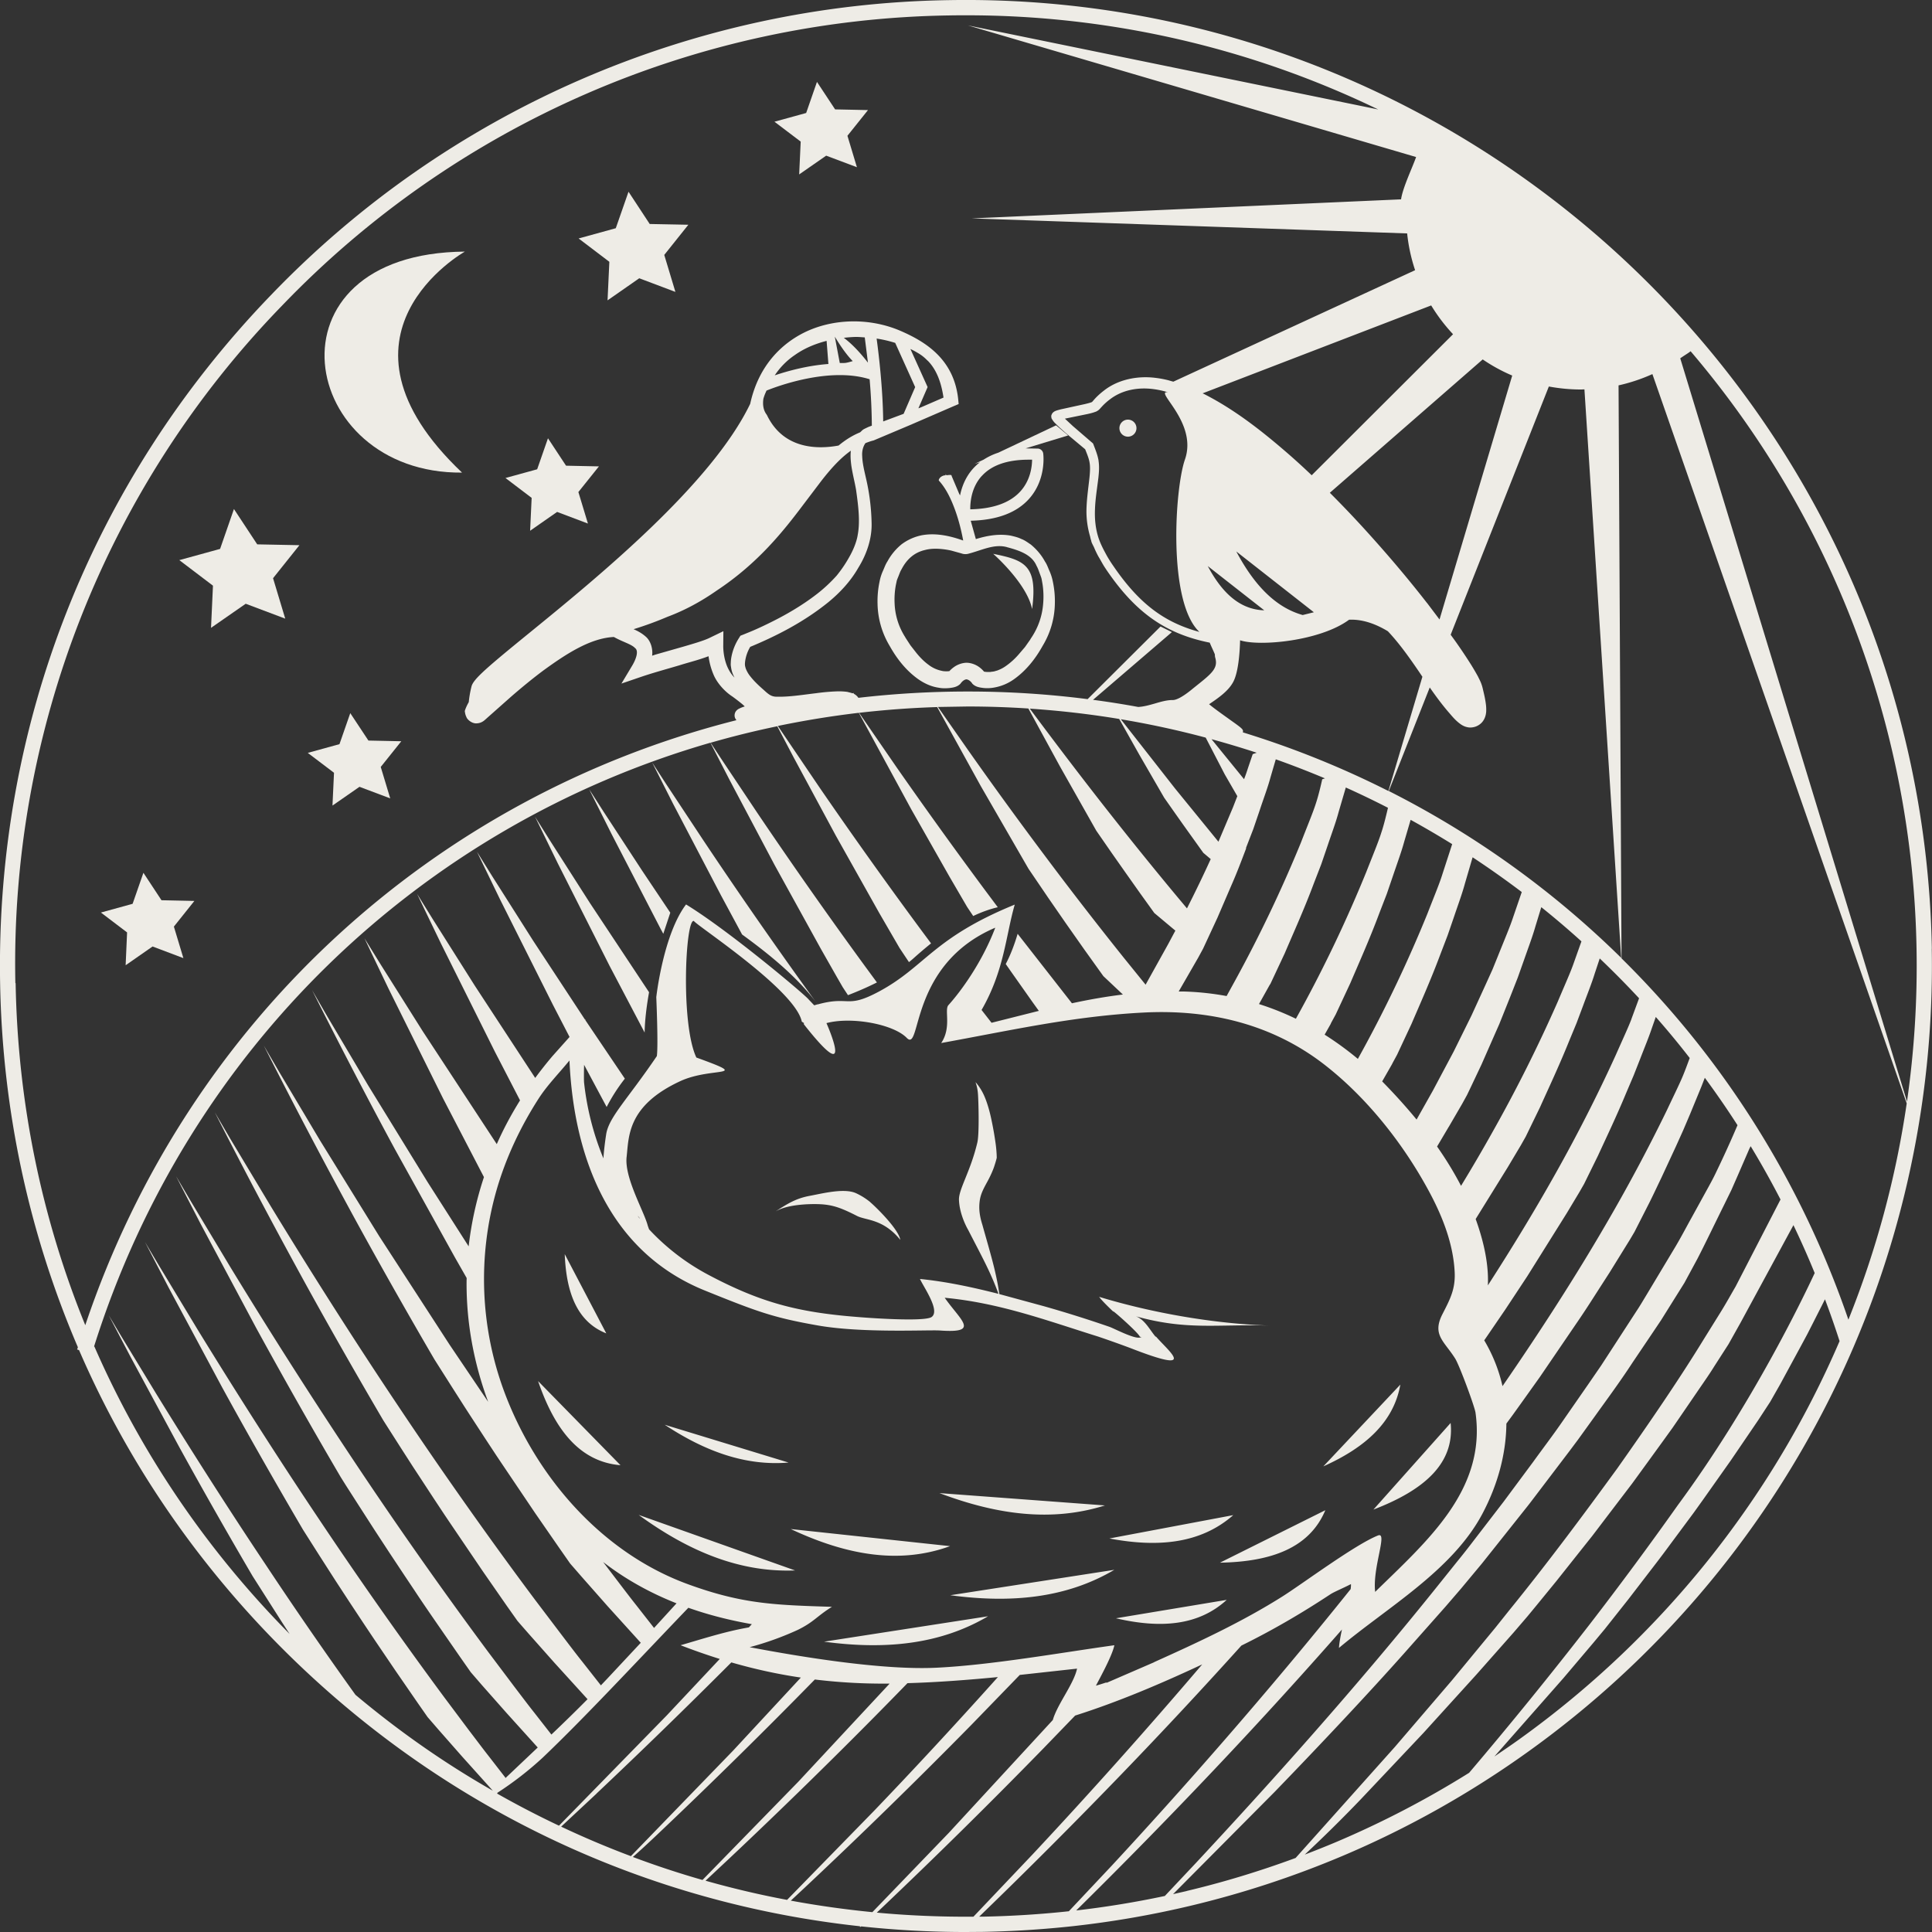 <svg xmlns="http://www.w3.org/2000/svg" width="100" height="100" fill="none" xmlns:v="https://vecta.io/nano"><rect width="100%" height="100%" fill="#333333" stroke="none"/><g clip-path="url(#A)" fill="#eeece6"><path d="M13.313 28.175l-1.204-1.828-.717 2.064-2.111.581 1.742 1.322-.1 2.183 1.795-1.247 2.046.771-.631-2.093 1.365-1.709-2.186-.043zm-4.955 18.42l-.935-1.419-.559 1.605-1.641.452 1.355 1.029-.075 1.699 1.394-.971 1.595.602L9 47.961l1.061-1.329-1.702-.036zM41.365 9.028l1.398-.971 1.591.598-.491-1.627 1.064-1.33-1.702-.036-.939-1.423-.559 1.609-1.641.452 1.358 1.029-.079 1.699zm-9.918 6.518l1.641-1.143 1.871.706-.577-1.914 1.247-1.562-2-.039-1.097-1.67-.659 1.889-1.924.53 1.591 1.208-.093 1.996zm-14.238 26.15l1.398-.971 1.591.599-.491-1.627 1.064-1.33-1.702-.036-.939-1.419-.559 1.605-1.641.452 1.358 1.029-.079 1.699zm10.229-14.224l1.398-.975 1.595.602-.494-1.631L31 24.14l-1.702-.036-.935-1.419-.559 1.605-1.641.451 1.355 1.029-.079 1.702zm-3.523-3.01c-7.526-7.139.147-11.439.147-11.439-10.622.09-8.658 11.515-.147 11.439zm30.056 8.972l.002-.002h-.002v.002z"/><path d="M49.26 24.617s-.025-.029-.043-.032c-.075-.007-.151.007-.226.014l-.057-.054.014.057c-.022.004-.047 0-.072.004-.108.025-.237.093-.283.226-.007.018 0 .039.011.057h.004c.38.423.631.971.828 1.512.186.512.319 1.043.419 1.577-.67-.24-1.401-.405-2.129-.276a2.61 2.61 0 0 0-1.054.466 2.96 2.96 0 0 0-.735.885c-.108.161-.165.344-.247.52a2.46 2.46 0 0 0-.168.552c-.079.373-.111.756-.1 1.14a4.39 4.39 0 0 0 .634 2.179c.369.659.842 1.261 1.466 1.706.312.219.667.387 1.054.444.19.039.383.036.577.018.19-.025.398-.054.563-.226v-.007l.007-.004c.072-.104.186-.201.297-.212.115.011.229.104.301.212v.007l.007.004c.161.169.373.197.563.222a1.92 1.92 0 0 0 .573-.022 2.5 2.5 0 0 0 1.046-.448c.616-.444 1.09-1.047 1.455-1.706a4.35 4.35 0 0 0 .634-2.172 4.84 4.84 0 0 0-.1-1.136 2.58 2.58 0 0 0-.168-.548c-.079-.172-.133-.351-.244-.512-.183-.34-.437-.634-.731-.878-.158-.104-.315-.226-.495-.29-.172-.086-.362-.129-.548-.172-.609-.108-1.222 0-1.803.179l-.265-.95c1.362-.032 2.38-.412 3.028-1.143.892-1.007.731-2.283.724-2.336-.018-.14-.136-.247-.276-.255l-.638-.011 2.204-.67-.624-.523-2.992 1.416a3.27 3.27 0 0 0-.756.358l-.466.219.272-.082a2.75 2.75 0 0 0-.337.308c-.409.448-.602.964-.692 1.408l-.043-.079-.398-.939.007-.007zm-.269.423c-.018.014-.032.014 0 0zm3.121 3.279c.663.176 1.297.391 1.541.971.072.118.136.323.201.491l.047.133.018.079.043.244a4.3 4.3 0 0 1 .032 1.007 3.65 3.65 0 0 1-.642 1.81l-.025.047-.272.387-.319.373a3.66 3.66 0 0 1-.684.62 1.76 1.76 0 0 1-.358.194c-.068.032-.107.039-.147.05a.75.75 0 0 1-.208.043c-.014 0-.065.011-.086.014h-.082c-.065 0-.129 0-.183-.011-.022 0-.039-.004-.054-.007l-.043-.05c-.054-.057-.115-.115-.19-.172a1.19 1.19 0 0 0-.609-.236c-.036 0-.075-.004-.111 0h-.007a1.21 1.21 0 0 0-.613.233 1.64 1.64 0 0 0-.194.168l-.025.029a.36.36 0 0 1-.068.007 1 1 0 0 1-.179 0c-.065 0-.108-.011-.168-.025a1.66 1.66 0 0 1-.67-.312c-.226-.165-.441-.38-.638-.627l-.294-.376-.247-.38-.032-.057a3.47 3.47 0 0 1-.541-1.727 4.16 4.16 0 0 1 .061-.943l.047-.222c.011-.05.036-.111.068-.19.061-.14.107-.301.186-.423.279-.538.681-.871 1.211-.993.265-.072.57-.079.885-.047a3.83 3.83 0 0 1 .48.079l.516.143.043.014c.093.029.197.032.297.011.727-.186 1.347-.527 2.014-.351v.003zm-1.286-3.691c.509-.556 1.322-.835 2.423-.835h.172c-.004.362-.086 1.057-.595 1.627-.538.602-1.412.918-2.605.942-.004-.391.064-1.15.602-1.734h.004zM34.221 48.126l.111.208.362-1.093-1.455-2.172-1.996-3.053-.749-1.165 1.143 2.283 2.584 4.996v-.004zm-2.679 1.849l1.824 3.469c.011-.627.097-1.347.229-2.086l-3.057-4.612-2.071-3.24-.774-1.233 1.179 2.415 2.67 5.286z"/><path d="M99.992 49.104C99.498 21.538 76.637-.48 49.103.007a49.68 49.68 0 0 0-35.088 15.277C4.744 24.896-.234 37.543.006 50.896c.118 6.587 1.502 12.955 4.025 18.836a1.81 1.81 0 0 1-.039.118l.1.032c2.587 5.978 6.361 11.443 11.188 16.102 8.067 7.784 18.27 12.532 29.236 13.719-.014.039 0 .047.064.007 1.781.19 3.58.29 5.394.29l.921-.007a51.81 51.81 0 0 0 4.655-.297 49.88 49.88 0 0 0 6.056-1.05 49.86 49.86 0 0 0 7.874-2.58c3.401-1.437 6.648-3.265 9.654-5.426a50.05 50.05 0 0 0 20.854-41.535h.004zm-16.062.498l-.154-29.655a9.07 9.07 0 0 0 1.752-.584L98.691 57.11a49.04 49.04 0 0 1-3.018 11.196c-2.483-7.239-6.551-13.582-11.744-18.703zm-28.222 49.28a291.85 291.85 0 0 0 6.225-6.325 262.72 262.72 0 0 0 7.196-7.838l.33-.376c-.082.383-.143.728-.154.953 2.498-2.1 5.856-3.996 7.418-6.934.799-1.505 1.233-3.107 1.247-4.677l.319-.434.448-.624.964-1.351 2.057-3.017c.373-.548.728-1.111 1.064-1.634l.487-.756.423-.684.634-1.025.233-.394.699-1.373c.211-.408.437-.899.688-1.419l.76-1.638.376-.835.348-.817.599-1.455.172-.444a46.48 46.48 0 0 1 1.692 2.455 55.53 55.53 0 0 1-1.086 2.39c-.161.348-.366.717-.588 1.118l-.717 1.304c-.258.462-.52.968-.824 1.48l-.968 1.613-.516.86c-.176.29-.351.591-.548.885l-1.193 1.838-.624.96-.663.964-1.38 1.989c-.466.674-.975 1.34-1.469 2.025l-1.53 2.061-1.591 2.068a37.03 37.03 0 0 1-.814 1.032l-.824 1.028c-4.383 5.487-9.103 10.712-12.697 14.571l-1.609 1.709a49.27 49.27 0 0 1-4.576.749l-.007-.004zm4.028-12.844l-2.483 1.075c.011-.014.025-.025.036-.039-.201.068-.387.125-.563.176.179-.351.846-1.548.953-2.093-2.81.391-6.397 1.032-9.232 1.165-2.749.129-6.877-.538-9.644-1.064a15.65 15.65 0 0 0 2.491-.896c.846-.416.968-.695 1.767-1.193-2.964-.093-4.645-.143-7.465-1.175-4.469-1.638-7.87-5.576-9.504-9.981a16.72 16.72 0 0 1-.405-10.364c.484-1.699 1.244-3.315 2.2-4.799.455-.702 1.061-1.312 1.588-1.96.229 5.125 2.111 9.927 7.013 11.909 2.716 1.097 3.526 1.398 5.841 1.806s5.738.219 6.329.262c2.089.147 1.068-.513.24-1.695 2.835.265 5.246 1.165 7.945 2.01a56.94 56.94 0 0 1 1.641.584c3.612 1.412 2 .176 1.351-.584 0 0-.011 0-.025.004-.319-.383-.552-.878-1.018-1.054 2.659.738 4.186.398 6.978.48-2.874-.082-6.125-.649-8.877-1.487.108.161.466.516.763.796-.308-.326 1.229 1.014 1.34 1.261l.09.039c-.05.004-.082.007-.082.011-.312.075-1.333-.469-1.577-.555a63 63 0 0 0-3.397-1.068l-2.304-.627c-.029-.208-.086-.563-.186-1.007-.154-.717-.437-1.663-.695-2.588-.151-.477-.186-.846-.136-1.226.047-.358.197-.631.369-.95.176-.312.337-.674.405-.907.079-.24.108-.376.108-.376s0-.287-.05-.681a17.34 17.34 0 0 0-.244-1.38c-.108-.498-.265-1-.448-1.34s-.358-.516-.358-.516.097.233.126.584.079 2.075-.029 2.537c-.362 1.541-.996 2.455-.95 3.01.025.53.244 1.114.477 1.523.448.874.903 1.72 1.193 2.383a13.47 13.47 0 0 1 .373.921c-1.34-.34-2.695-.634-4.064-.77.204.444 1.057 1.638.606 1.967-.369.269-3.444.036-3.849 0-3.06-.24-4.999-.738-7.751-2.204a11.63 11.63 0 0 1-3.028-2.333c-.029-.086-.061-.161-.086-.258-.229-.77-1.197-2.448-1.075-3.491.118-1.036.021-2.641 2.77-3.917 1.652-.767 3.792-.154.839-1.226-.824-1.749-.563-7.2-.129-7.067.19.269 5.257 3.577 5.587 5.211.283.179 0 0 .136.172 2.709 3.43 1.14-.097 1.14-.097 1.308-.348 3.469.057 4.154.763.778.803.086-3.784 4.584-5.702-.681 1.788-1.763 3.276-2.426 4.01-.222.247.176 1.147-.373 1.96 3.602-.652 6.798-1.387 10.468-1.577 3.39-.176 6.641.584 9.353 2.684 2.179 1.688 4.042 4.035 5.361 6.447.72 1.312 1.312 2.763 1.394 4.272.05.896-.229 1.423-.627 2.197-.555 1.079.079 1.398.652 2.304.219.344 1 2.459 1.054 2.799.57 4.017-2.523 6.666-5.193 9.282-.147-1.258.663-3.118.151-2.921-1.165.455-3.895 2.491-4.949 3.157-2.1 1.326-4.383 2.383-6.644 3.401l.004.004zM49.089 94.89l-3.935 4.082a50.15 50.15 0 0 1-4.222-.595l.749-.699a301.68 301.68 0 0 0 8.605-8.407l2.498-2.577 2.964-.326c-.169.799-1.021 1.838-1.254 2.659L49.09 94.89zm-12.572 2.458l.018-.018 1.172-1.097c2.423-2.279 5.605-5.365 8.705-8.54l.559-.573c1.52-.043 3.118-.165 4.68-.315-2.286 2.552-4.469 4.899-6.404 6.917l-4.508 4.616a47.84 47.84 0 0 1-4.222-.993v.004zM25.752 92.79a17.34 17.34 0 0 0 2.333-1.81c2.179-2.075 4.784-4.885 7.544-7.762 1.061.376 2.164.652 3.286.849l-.151.165-.326.061c-1.089.215-2.147.556-3.211.864a32.65 32.65 0 0 0 2.028.71l-2.749 2.928-5.573 5.702a48.4 48.4 0 0 1-3.204-1.663l.021-.039v-.004zm8.103-8.526l-.917-1.172c-.308-.387-.674-.871-1.093-1.419l-.627-.824c1.168.903 2.448 1.606 3.799 2.139l-1.165 1.276h.004zm-2.978 8.569a328.78 328.78 0 0 0 6.977-6.787c1.19.344 2.38.606 3.598.785l-3.501 3.774-5.297 5.469a47.73 47.73 0 0 1-3.609-1.527l1.835-1.713h-.004zm3.44 1.842a306.33 306.33 0 0 0 7.859-7.744 29.29 29.29 0 0 0 2.681.201 32.63 32.63 0 0 0 1.19.011l-4.73 5.082-4.956 5.082a47.1 47.1 0 0 1-3.605-1.19c.29-.251.77-.688 1.559-1.441h.004zm-1.312-31.737c.05.036.09.083.115.143-.039-.047-.075-.097-.115-.143zM57.93 37.213l1.046 1.86 1.283 2.218.541.77.466.659 1.018 1.423.383.323c-.358.788-.77 1.645-1.229 2.552l-.602-.72a198.95 198.95 0 0 1-3.24-4.003c-1.853-2.344-3.645-4.741-4.293-5.616a48.08 48.08 0 0 1 4.627.534zm5.698.014c-.34-.244-.778-.552-1.046-.778.011-.007.021-.014.036-.022.441-.301.993-.674 1.236-1.175.233-.477.315-1.394.333-2.111.989.333 4.146.043 5.641-1.064.688-.032 1.362.208 2 .591.018.018.036.032.05.05.57.613 1.068 1.315 1.555 2.028l.19.283-1.76 5.913a47.87 47.87 0 0 0-5.608-2.398c-.638-.226-1.279-.437-1.928-.638.007-.022.011-.043.011-.065 0-.107-.129-.201-.71-.613v-.004zm-6.766-13.385c-.054-.312-.168-.577-.265-.835l-.022-.054-.054-.047-.986-.849-.416-.387 1.172-.24c.111-.025.219-.05.34-.09.068-.029.108-.021.24-.122.09-.086.086-.093.136-.143a2.95 2.95 0 0 1 .444-.405c.634-.491 1.466-.638 2.272-.527a4.38 4.38 0 0 1 .595.122c.047.014.093.025.14.04-.774-.115 1.552 1.541.874 3.48-.527 1.505-.896 7.386.749 8.923-1.864-.502-3.161-1.512-4.473-3.44a5.87 5.87 0 0 1-.204-.312c-.004-.007-.007-.011-.011-.018-.1-.158-.172-.305-.251-.448-.093-.183-.183-.366-.251-.559a.16.16 0 0 0-.011-.029c-.172-.494-.226-1.011-.204-1.541.018-.537.108-1.068.176-1.627.029-.279.057-.577.007-.892zm20.907 47.903c-.186-.821-.498-1.616-.946-2.369l.075-.108 1.014-1.484 1.136-1.72 2.05-3.275.656-1.093.24-.419.717-1.459c.409-.889.968-2.057 1.466-3.261l.38-.892.344-.874c.219-.57.437-1.09.591-1.552l.211-.602a43.69 43.69 0 0 1 1.756 2.125c-.108.297-.269.731-.376.978-.172.409-.459.989-.81 1.735a88.6 88.6 0 0 1-3.233 6.035c-1.43 2.455-3.215 5.254-5.236 8.185-.014.018-.025.036-.039.057l.004-.007zM65.044 38.962l-.204.072-.247.727a8.86 8.86 0 0 1-.201.57l-1.684-2.071a47.56 47.56 0 0 1 2.34.702h-.004zm-.555 4.935l.38-.982.33-.968c.208-.631.427-1.204.563-1.717l.272-.928c.86.305 1.706.634 2.544.986l-.14.047s-.161.749-.322 1.229c-.151.484-.441 1.168-.781 2.05a70.31 70.31 0 0 1-3.387 7.106l-.459.835a14.57 14.57 0 0 0-2.15-.233c-.111-.004-.219 0-.33-.004l.319-.552.692-1.201.251-.462.745-1.605.717-1.666c.269-.606.52-1.269.77-1.928l-.014-.007zm1.254 7.056l.756-1.613c.419-.986 1.007-2.279 1.505-3.616l.383-.989.333-.975c.211-.631.43-1.211.566-1.727l.373-1.272a46.98 46.98 0 0 1 2.182 1.05c-.061.262-.211.9-.34 1.272-.15.484-.437 1.172-.785 2.057a69.58 69.58 0 0 1-3.39 7.135l-.251.455a14.42 14.42 0 0 0-1.91-.76l.573-1.025.004.007zm3.139 2.021l.254-.466.756-1.62c.423-.989 1.007-2.29 1.505-3.63l.384-.993.333-.975c.215-.634.43-1.218.57-1.734l.33-1.122c.727.401 1.444.821 2.15 1.258l-.509 1.566c-.147.48-.434 1.161-.774 2.039a68.97 68.97 0 0 1-3.354 7.067l-.244.444a16.36 16.36 0 0 0-1.72-1.254l.326-.577-.007-.004zm3.179 2.082l.251-.462.749-1.602c.419-.978.996-2.265 1.491-3.594l.376-.982.333-.968c.211-.627.426-1.204.563-1.717l.398-1.358a48.62 48.62 0 0 1 2.544 1.799l-.452 1.319c-.154.473-.441 1.143-.785 2.003l-.276.681-.333.735-.756 1.652-.917 1.856-1.079 2.028-.846 1.502c-.57-.695-1.172-1.355-1.781-1.975l.523-.914-.004-.004zm2.932 3.261l.688-1.183.251-.455.208-.434.541-1.143.72-1.638.201-.455.19-.473.387-.968.38-.968.337-.95c.215-.616.43-1.183.573-1.688l.308-1.007a44.42 44.42 0 0 1 2.078 1.77l-.423 1.19c-.161.455-.455 1.104-.806 1.939a76.4 76.4 0 0 1-3.369 6.73c-.498.892-1.046 1.831-1.634 2.795-.365-.702-.781-1.38-1.24-2.035l.609-1.029zm9.45-5.569c-.165.434-.455 1.054-.806 1.849-.72 1.584-1.806 3.824-3.286 6.433-.96 1.699-2.086 3.559-3.34 5.501.039-.821-.104-1.663-.312-2.43a12.52 12.52 0 0 0-.319-1.004l1.663-2.684.681-1.143.247-.437.742-1.527c.419-.932.996-2.157 1.502-3.415l.387-.935.344-.917c.219-.595.441-1.143.591-1.631l.265-.799a48.02 48.02 0 0 1 2.036 2.061l-.398 1.079h.004zm-12.562-11.8l2.122-5.365c.312.448.638.892.996 1.304.15.172.287.348.513.53.111.086.262.204.52.236a.82.82 0 0 0 .645-.233c.186-.186.236-.426.247-.577a2.1 2.1 0 0 0-.018-.416c-.032-.247-.082-.466-.136-.688-.025-.108-.043-.204-.104-.366-.054-.143-.108-.233-.161-.348a13.46 13.46 0 0 0-.344-.591 26.89 26.89 0 0 0-.735-1.107c-.111-.161-.226-.315-.34-.473l5.082-12.848c.534.097 1.082.154 1.645.154.068 0 .133-.004.197-.007l1.903 29.426a47.99 47.99 0 0 0-12.031-8.637v.004zm1.975-9.744c-1.079-1.387-2.222-2.72-3.408-4.014a55.06 55.06 0 0 0-1.616-1.684l7.913-6.902a8.85 8.85 0 0 0 1.527.835l-3.763 12.625-.649-.86h-.004zm-5.852.487l-.577.143c-1.419-.398-2.523-1.57-3.437-3.29l4.014 3.146zm7.21-14.396l-7.321 7.304a36.16 36.16 0 0 0-1.208-1.104c-1.33-1.154-2.724-2.258-4.318-3.078a1.14 1.14 0 0 0-.122-.057l11.833-4.551A9.02 9.02 0 0 0 75.21 17.3l.004-.004zM65.438 31.59c-1.265-.039-2.186-.903-2.924-2.29l2.924 2.29zm-3.032 6.587l.986 1.903.652 1.129-.229.588-.749 1.77-2.243-2.752-2.81-3.587a47.06 47.06 0 0 1 4.39.95h.004zm-9.178-1.505l1.638 3.003 1.878 3.322.799 1.154.692.985.752 1.064.76 1.057.95.796.14.115-.373.699-1.168 2.1-1.154-1.426a204.16 204.16 0 0 1-4.089-5.286 228.38 228.38 0 0 1-3.935-5.415l-1.57-2.247 1.534-.025a48.22 48.22 0 0 1 3.146.104zM.795 50.882a48.87 48.87 0 0 1 13.79-35.049A48.87 48.87 0 0 1 49.118.799c.301-.007.598-.007.896-.007a48.91 48.91 0 0 1 21.323 4.874L50.1 1.315l23.197 6.813c-.197.563-.692 1.584-.778 2.19l-22.223.986 22.538.778c.068.659.208 1.294.412 1.903l-12.514 5.77a5.39 5.39 0 0 1-.24-.068 5.25 5.25 0 0 0-.688-.129c-.91-.115-1.932.072-2.684.674-.183.14-.373.315-.516.484l-.079.09s-.043.021-.061.025c-.086.029-.19.054-.29.079l-1.279.28-.172.047c-.032.011-.064.021-.107.039l-.036.018s-.072.047-.097.079c-.054.082.014-.05-.061.111-.025.065.011.194.014.186.133.222.186.229.276.333.165.158.33.301.495.448l.961.803c.093.236.19.462.226.677.043.233.025.491 0 .76-.057.534-.143 1.097-.158 1.663a4.56 4.56 0 0 0 .183 1.398c.018.068.029.14.054.208.011.032.014.068.025.1.036.097.09.186.133.28a4.96 4.96 0 0 0 .211.444l.097.165c.086.151.161.294.269.455.025.036.047.072.072.108 1.498 2.197 3.05 3.293 5.336 3.752.036.09.082.194.14.319.039.089.093.204.126.29v.032a.51.51 0 0 0 .018.133.91.91 0 0 1 .039.247c0 .358-.276.62-.864 1.089l-.308.247c-.638.534-.935.613-1.057.613h-.021c-.294 0-.595.086-.91.179-.287.082-.581.165-.867.179a46.38 46.38 0 0 0-2.337-.369l4.082-3.505-.588-.29-3.774 3.759a48.66 48.66 0 0 0-6.203-.394c-1.914 0-3.802.111-5.662.326a.62.62 0 0 0-.251-.215l.025-.032c-.032 0-.057.011-.086.011-.093-.032-.186-.05-.262-.072-.197-.025-.383-.032-.563-.025a10.86 10.86 0 0 0-1.043.093c-.674.079-1.358.193-1.985.183-.312.011-.448-.086-.731-.348-.251-.219-.491-.444-.684-.688a1.52 1.52 0 0 1-.229-.373c-.029-.061-.043-.133-.054-.172-.007-.021-.007-.079-.011-.115l.007-.093a1.98 1.98 0 0 1 .269-.792c1.434-.595 2.806-1.315 4.025-2.297.624-.509 1.175-1.104 1.573-1.803.419-.674.706-1.491.684-2.304a11.16 11.16 0 0 0-.297-2.351c-.086-.38-.179-.756-.19-1.122-.018-.251.043-.491.168-.667.136-.054.276-.104.423-.14l1.968-.831h.011l.004-.007 2.193-.95.036-.014.19-.082-.021-.215c-.204-2.1-1.695-3.01-2.974-3.566-1.609-.699-3.541-.659-5.046.104-1 .509-2.29 1.566-2.749 3.666-2.011 4.179-7.909 8.988-11.432 11.859-2.186 1.781-2.899 2.39-2.992 2.767a5.45 5.45 0 0 0-.143.814c-.129.222-.215.455-.204.477.014.083.018.158.082.294.036.122.29.358.552.326.115-.007.194-.039.258-.072.036-.022.068-.036.122-.083l.025-.021.104-.093.416-.369.824-.731c.552-.48 1.115-.943 1.695-1.376 1.122-.813 2.398-1.666 3.637-1.724.487.272.91.369 1.104.581.172.129.079.509-.161.91l-.552.921 1.018-.348c.624-.212 1.294-.394 1.95-.588.523-.165 1-.276 1.541-.48a3.61 3.61 0 0 0 .251.935c.186.459.599.903.978 1.147a10.36 10.36 0 0 1 .52.401c.047.039.086.079.125.115-.086.029-.165.05-.326.133a.48.48 0 0 0-.118.1.37.37 0 0 0-.054.373c.025.05.047.082.068.107-15.635 3.95-28.4 15.522-33.704 31.315C2.153 63.041.917 57.064.809 50.892l-.014-.011zm37.038-16.399c.029.272.1.419.183.588-.147-.151-.254-.312-.355-.527-.151-.33-.226-.756-.226-1.1l.007-.774-.724.351c-.294.143-.864.308-1.319.441l-1.459.416c-.061.018-.125.043-.186.061.043-.312-.05-.72-.301-.96-.222-.204-.448-.319-.659-.412a17.87 17.87 0 0 0 1.756-.642c.91-.34 1.76-.806 2.548-1.358 2.129-1.408 3.447-3.068 4.501-4.472l.932-1.229c.491-.627.971-1.158 1.509-1.538-.032.28-.004.548.025.774.068.448.176.853.244 1.247.111.792.222 1.631.086 2.337 0 0-.05.441-.394 1.068-.183.333-.38.649-.692 1.036a7.75 7.75 0 0 1-1.018.95c-.778.606-1.656 1.104-2.329 1.437-.674.34-1.14.527-1.14.527l-.344.14-.154.061-.072.115a2.74 2.74 0 0 0-.387.946 1.98 1.98 0 0 0-.036.258l-.007.161.007.108.004-.007zm7.178-14.858a30.12 30.12 0 0 1 .115 2.408l-.108.039-.075.029-.104.05c-.05.025-.086.039-.147.075-.068.043-.111.1-.172.151-.405.165-.77.398-1.115.684-1.05.194-2.853.219-3.713-1.587-.186-.237-.222-.527-.179-.835a2.7 2.7 0 0 1 .061-.186c.029-.079.068-.158.1-.236.523-.212 3.247-1.24 5.336-.588v-.003zm-4.91-.197a3.79 3.79 0 0 1 1.043-1.054c.491-.348 1.054-.581 1.641-.731l.093 1.197c-1.1.082-2.118.366-2.777.588zm4.039-.738c-.125.036-.251.075-.376.093-.097.011-.197.007-.297.007l-.258-1.365c.226.376.577.914.932 1.269v-.004zm-.466-1.204a7.06 7.06 0 0 1 .613-.047c.158 0 .315.014.473.025l.165 1.308c-.29-.376-.752-.921-1.251-1.287zm2.663.265l1.032 2.286-.598 1.383-1.057.394c-.018-1.717-.229-3.469-.34-4.29a6.32 6.32 0 0 1 .968.226h-.004zm.792.315c.118.057.236.118.348.186a2.14 2.14 0 0 1 .491.373c.039.036.075.068.108.104.437.48.652 1.129.76 1.849l-1.175.509-.125.047.477-1.1-.889-1.968h.007zM4.869 69.693c4.87-15.449 16.947-26.932 31.902-31.25l.989 1.921 2.329 4.401 2.408 4.365.813 1.43.312.541.269.409c.473-.183.986-.401 1.498-.659l-.563-.767a264.24 264.24 0 0 1-5.63-8.013l-1.795-2.688-.62-.939a46.14 46.14 0 0 1 3.451-.853l.849 1.616 2.179 4.042 2.251 4.01 1.05 1.81.487.731c.075-.061.154-.125.226-.19a23.81 23.81 0 0 1 .917-.781l-.527-.71a263.6 263.6 0 0 1-5.247-7.361l-2.157-3.182a48.89 48.89 0 0 1 4.193-.681l2.716 4.999 1.975 3.48.917 1.573.312.466c.423-.201.846-.355 1.272-.455l-.624-.835a267.3 267.3 0 0 1-4.598-6.386l-1.957-2.842c1.333-.154 2.681-.255 4.042-.297l2.251 4.078 2.476 4.29 1.025 1.509.889 1.286.975 1.387.986 1.376 1.011.953c-.892.108-1.767.265-2.638.452l-2.81-3.595c-.186.627-.391 1.136-.616 1.563l.244.351 1.147 1.627.322.448-2.448.616-.516-.663c1.179-2.043 1.254-3.863 1.717-5.454-4.254 1.738-4.623 3.215-7.042 4.508-1.695.903-1.484.197-3.161.659a265.02 265.02 0 0 1-5.945-8.54l-1.907-2.885-.713-1.1 1.093 2.157 2.469 4.72 1.093 2.028c1.459 1.061 2.906 2.244 3.91 3.616-.057.014-.115.032-.176.05l-.287-.301c-.118-.183-4.085-3.537-6.347-4.92-1.183 1.559-1.541 4.799-1.541 4.799s.108 2.476.029 3.05c-1.53 2.254-2.487 3.161-2.623 4.05-.072.466-.118.878-.143 1.243-.516-1.247-.853-2.569-1-3.917-.011-.111-.011-.477 0-.925l1.168 2.183a9.18 9.18 0 0 1 .942-1.466L30.3 52.806v-.047s-.007.007-.018.021l-2.684-4.085-2.118-3.337-.792-1.272.33.684.874 1.803 2.731 5.444.857 1.656-.889.996a20.59 20.59 0 0 0-.889 1.125l-3.125-4.773-2.172-3.437-.813-1.312.337.706.896 1.86 2.795 5.608 1.297 2.509a19.31 19.31 0 0 0-.645 1.115 17.06 17.06 0 0 0-.559 1.15l-3.831-5.841-2.197-3.487-.821-1.329.34.717.903 1.885 2.824 5.687 2.118 4.075a17.78 17.78 0 0 0-.792 3.584l-2.129-3.333-3.071-4.996-2.114-3.569-.788-1.362s2.075 4.154 4.29 8.239l3.1 5.591.609 1.068c0 .064-.004.125-.004.19-.014 2.143.384 4.243 1.118 6.221l-2.003-2.967-3.638-5.609-3.068-4.963-2.114-3.548-.788-1.351a315.64 315.64 0 0 0 4.29 8.189c2.2 4.068 4.544 8.06 4.544 8.06l.914 1.441.631.989.29.448.799 1.226.552.839.254.38 1.77 2.627 1.24 1.792.566.81a11.76 11.76 0 0 0 .165.19l.437.502 1.337 1.516 1.72 1.899-1.727 1.849-.337.355-.946-1.204c-.305-.38-.663-.853-1.075-1.394l-1.38-1.821c-2.007-2.681-4.609-6.322-7.092-10.045-2.491-3.716-4.877-7.511-6.623-10.382l-2.089-3.483-.778-1.33a301.39 301.39 0 0 0 4.24 8.042c2.175 3.996 4.49 7.916 4.49 7.916l.903 1.416.624.971.287.437.788 1.204.545.824.251.373 1.749 2.58 1.222 1.76.563.796.161.186.43.491 1.319 1.487 1.72 1.892c-.645.652-1.276 1.265-1.871 1.831l-.882-1.129c-.297-.373-.645-.835-1.046-1.362l-1.34-1.781a235.85 235.85 0 0 1-6.899-9.809 298.59 298.59 0 0 1-6.458-10.128l-2.039-3.397-.763-1.294.348.677.921 1.785 2.871 5.379a305.37 305.37 0 0 0 4.376 7.723l.272.434.606.946.885 1.376.767 1.172.774 1.168.527.788c.312.477.742 1.104 1.172 1.727l1.19 1.72.545.778.577.667 1.283 1.451 1.606 1.778-1.684 1.595.014-.029-.878-1.132c-.283-.358-.613-.803-1-1.308l-1.279-1.709a237.51 237.51 0 0 1-6.605-9.4c-2.326-3.473-4.558-7.017-6.2-9.694l-1.96-3.247-.735-1.236 1.222 2.354 2.759 5.146c2.039 3.727 4.2 7.393 4.2 7.393l.839 1.322.846 1.319.735 1.125.742 1.122.505.756 1.122 1.656 1.136 1.648.52.745.552.638 1.226 1.394 1.598 1.778c-2.501-1.423-4.874-3.086-7.11-4.963a220.72 220.72 0 0 1-4.68-6.787c-2.111-3.157-4.139-6.372-5.634-8.798l-1.788-2.942-.67-1.122 1.118 2.132 2.519 4.666a279.98 279.98 0 0 0 3.813 6.709l1.527 2.397.387.595C10.675 80.211 7.278 75.176 4.887 69.7l-.018-.007zm40.517 29.3l.251-.236a310.53 310.53 0 0 0 8.336-8.225l1.677-1.735c2.247-.713 4.437-1.649 6.576-2.648a286.25 286.25 0 0 1-8.759 9.812l-3.082 3.247c-1.681.011-3.351-.057-4.999-.211v-.004zm5.494.212h-.197a298.35 298.35 0 0 0 7.443-7.454 267.29 267.29 0 0 0 6.128-6.576c1.602-.788 3.114-1.67 4.602-2.652.194-.129.677-.326 1.068-.53.007.054 0 .143-.014.258-4.326 5.404-8.823 10.493-12.364 14.313l-2.222 2.362a50.83 50.83 0 0 1-4.44.28h-.004zm10.547-1.326l-.709.161 5.254-5.289c2.483-2.566 4.924-5.171 6.705-7.175l2.15-2.426.803-.932.527-.634.541-.649.602-.756 1.641-2.064s.179-.219.434-.559l.939-1.236.939-1.236.423-.566.896-1.243c.534-.749 1.265-1.731 1.935-2.76l1.007-1.494.462-.688.394-.631.814-1.301.674-1.247c.391-.756.881-1.781 1.383-2.795l.373-.76.33-.752.577-1.33c.032-.075.065-.136.093-.19a46.01 46.01 0 0 1 1.545 2.759l-2.322 4.501c-.24.412-.484.856-.767 1.312l-.889 1.43c-1.226 2.003-2.774 4.272-4.469 6.673-1.731 2.376-3.605 4.899-5.587 7.339l-.735.921-.749.907-1.487 1.803-2.957 3.451-5.136 5.745c-1.846.681-3.734 1.258-5.641 1.709l.007.004zm7.745-2.541a52.23 52.23 0 0 1-1.638.656 73.88 73.88 0 0 0 2.91-2.874l3.222-3.412 2.752-3.032 1.921-2.172.717-.835.47-.57 1.025-1.254 1.466-1.846.394-.495.842-1.107 1.226-1.609.222-.305.584-.803.824-1.136.462-.641.462-.674.91-1.33c.29-.423.566-.817.781-1.168l.742-1.154.62-1.107 2.742-5.057a45.18 45.18 0 0 1 1.1 2.48c-.599 1.287-3.258 6.827-7.078 12.005a186.67 186.67 0 0 1-4.558 6.164 221.06 221.06 0 0 1-6.25 7.698 49.22 49.22 0 0 1-6.866 3.576h-.004zm9.504-5.34c-.437.315-.882.616-1.326.917l3.573-4.057 1.555-1.835.584-.702 1.215-1.534 1.193-1.552s.516-.663 1.011-1.34l1-1.347.186-.251.48-.67 1.444-2.043 1.408-2.068.623-.953.52-.914 1.104-2.036.297-.552.276-.541.487-.961.154-.308a47.27 47.27 0 0 1 .756 2.165 49.3 49.3 0 0 1-16.535 20.578l-.007.004zm20.029-32.981L86.969 18.546c.279-.194.394-.251.537-.366A48.97 48.97 0 0 1 99.2 49.122a49.31 49.31 0 0 1-.495 7.895zM58.382 22.602a.441.441 0 1 0 0-.882.441.441 0 1 0 0 .882zM45.055 62.231a3.4 3.4 0 0 0-.767-.48c-.616-.262-1.724.025-2.362.143-.677.125-1.093.358-1.795.817.702-.43 2.129-.409 2.527-.366.516.054.917.19 1.699.591.469.24 1.351.14 2.243 1.24-.1-.598-1.401-1.828-1.548-1.942l.004-.004zm12.622 19.023l-8.49 1.315c3.164.426 6.014.147 8.49-1.315zm5.817 1.555l-5.734.953c2.322.541 4.282.38 5.734-.953zm8.987-11.142l-3.985 4.232c2.179-.978 3.641-2.29 3.985-4.232zM51.142 83.658l-8.49 1.315c3.165.427 6.014.147 8.49-1.315zm6.05-5.737l-8.565-.638c2.985 1.129 5.823 1.502 8.565.638zm-16.376-2.219l-6.411-1.957c2.079 1.373 4.175 2.143 6.411 1.957zm-8.7.137l-4.265-4.354c.874 2.552 2.179 4.179 4.265 4.354zm36.483 2.329l-5.454 2.716c2.695-.047 4.645-.785 5.454-2.716zm-37.218-9.153l-2.15-4.1c.079 2.046.67 3.516 2.15 4.1zm9.773 12.271l-8.096-2.874c2.58 1.878 5.221 2.985 8.096 2.874zm22.679-2.863l-6.411 1.208c2.569.487 4.752.247 6.411-1.208zm-14.657 1.605l-8.246-.885c2.889 1.358 5.626 1.838 8.246.885zm25.908-6.375l-3.996 4.483c2.655-1.018 4.204-2.405 3.996-4.483zM53.422 31.526c.297-2.268-.376-2.53-2.014-2.86 0 0 1.742 1.523 2.014 2.86z"/></g><defs><clipPath id="A"><path fill="#fff" d="M0 0h100v100H0z"/></clipPath></defs></svg>